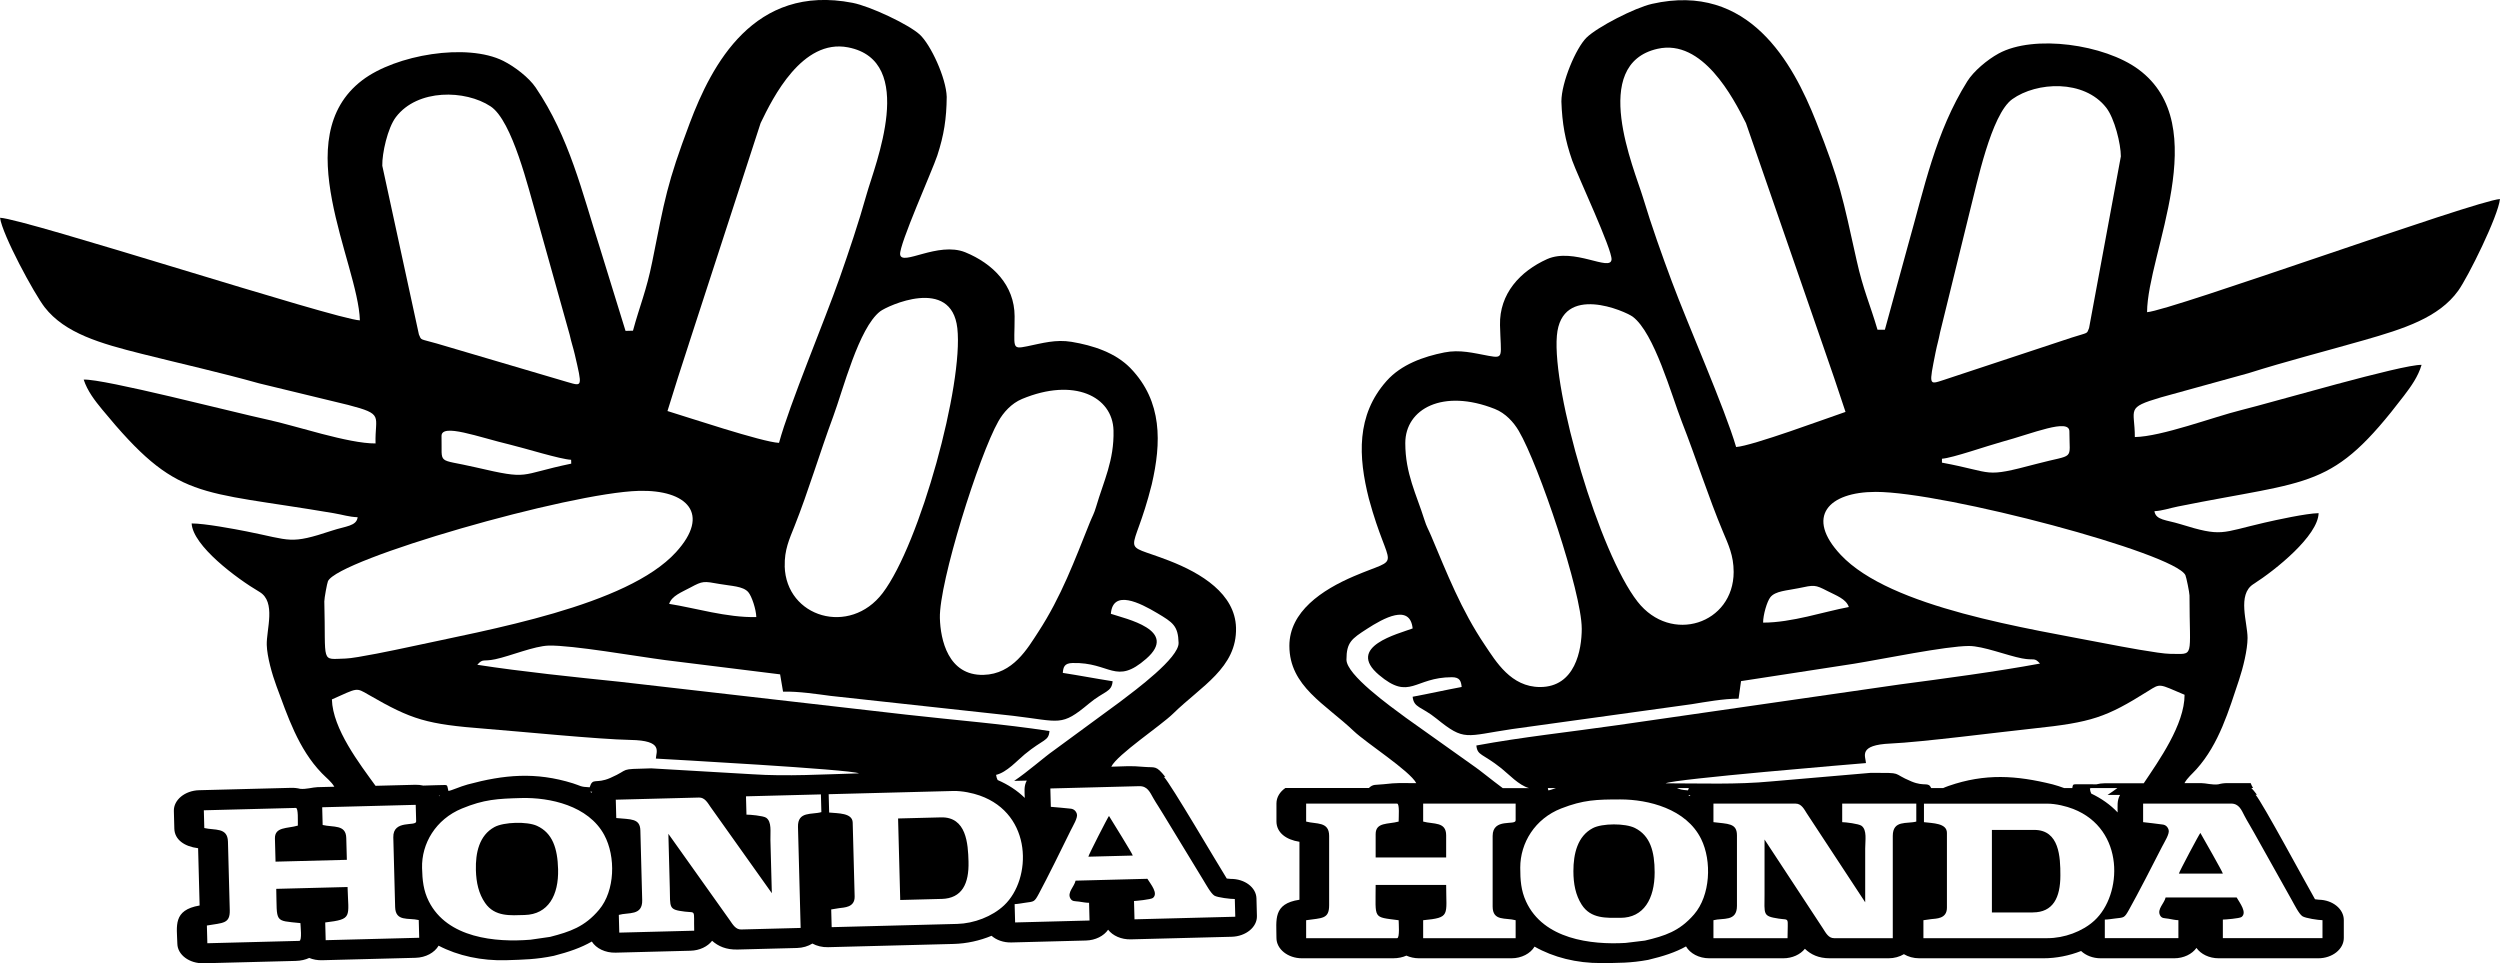 <?xml version="1.0" encoding="UTF-8"?>
<!DOCTYPE svg PUBLIC "-//W3C//DTD SVG 1.1//EN" "http://www.w3.org/Graphics/SVG/1.1/DTD/svg11.dtd">
<!-- Creator: CorelDRAW -->
<svg xmlns="http://www.w3.org/2000/svg" xml:space="preserve" width="115.195mm" height="44.388mm" version="1.1" style="shape-rendering:geometricPrecision; text-rendering:geometricPrecision; image-rendering:optimizeQuality; fill-rule:evenodd; clip-rule:evenodd"
viewBox="0 0 1024.02 394.58"
 xmlns:xlink="http://www.w3.org/1999/xlink"
 xmlns:xodm="http://www.corel.com/coreldraw/odm/2003">
 <defs>
  <style type="text/css">
   <![CDATA[
    .fil0 {fill:black} 
   ]]>
  </style>
 </defs>
 <g id="Camada_x0020_1">
  <g id="_2030361825056">
   <path class="fil0" d="M252.42 335.07c5.97,0.6 9.74,0.06 9.88,5.07l0.75 28.55c0.17,6.55 -5.71,4.92 -9.58,6.06l0.19 7.26 30.69 -0.79c-0.24,-8.92 0.87,-7.24 -3.87,-7.82 -6.78,-0.84 -5.91,-1.49 -6.13,-9.84 -0.19,-7.34 -0.39,-14.68 -0.58,-22.02l25.14 35.36c1.31,1.9 2.47,3.88 4.7,3.82l24.34 -0.63 -1.09 -41.38c-0.17,-6.55 5.71,-4.92 9.58,-6.06l-0.19 -7.26 -30.69 0.79 0.2 7.5c1.28,-0.03 6.87,0.45 8.06,1.27 2.39,1.66 1.66,5.85 1.75,9.13 0.19,7.26 0.38,14.52 0.58,21.78l-25.14 -35.36c-1.12,-1.62 -2.32,-3.89 -4.7,-3.82l-34.08 0.88 0.2 7.5zm87.21 -2.25c3.61,0.37 9.54,0.1 9.64,4.11l0.8 30.25c0.12,4.63 -4.42,4.5 -6.4,4.81 -0.83,0.13 -2.34,0.42 -3.2,0.52l0.19 7.26 51.44 -1.33c6.83,-0.18 14.32,-3.02 19.2,-7.62 11.38,-10.73 11.77,-37.29 -9.97,-44.96 -2.83,-1 -7.12,-1.96 -10.88,-1.87l-51.02 1.32 0.2 7.5zm46.05 35.38l-16.94 0.44 -0.88 -33.39 17.57 -0.45c10.44,-0.27 11.09,10.78 11.28,18.11 0.24,9.04 -2.63,15.08 -11.03,15.3zm-212.8 -12.67c0.13,5.01 0.53,9.22 2.76,13.66 7.58,15.09 27.36,16.89 41.66,15.72l8.03 -1.16c8.11,-2.1 14.17,-4.1 20.07,-11.13 6.53,-7.77 6.89,-21.74 2.1,-30.62 -6.51,-12.06 -22.34,-15.41 -33.86,-15.12 -9.91,0.26 -15.37,0.56 -24.43,4.29 -10.76,4.43 -16.59,14.37 -16.33,24.37zm22.05 0.88c-0.19,-7.11 1.36,-14.23 7.58,-17.63 3.86,-2.11 13.4,-2.35 17.42,-0.52 6.42,2.93 8.44,9.25 8.67,17.77 0.28,10.64 -4.01,18.51 -13.7,18.76 -5.68,0.15 -12.22,0.84 -16.2,-4.94 -2.61,-3.78 -3.64,-8.32 -3.77,-13.43zm235.5 -25.93c2.59,0.18 5.47,0.51 8.08,0.75 1.23,0.11 2.16,0.83 2.58,2.14 0.5,1.55 -1.56,4.8 -2.55,6.84 -3.3,6.76 -9.62,19.56 -13.01,25.85 -1.9,3.53 -1.96,3.18 -5.67,3.72 -1.11,0.16 -3.05,0.52 -4.26,0.56l0.2 7.5 30.48 -0.79 -0.19 -7.26c-1.18,0.03 -2.9,-0.31 -4.15,-0.49 -1.67,-0.23 -2.74,0.04 -3.5,-1.29 -1.4,-2.45 1.61,-4.82 2.12,-7.29l29.42 -0.76c1.42,2.29 4.57,6 2.25,7.85 -0.8,0.64 -6.92,1.23 -7.73,1.25l0.2 7.5 41.28 -1.06 -0.19 -7.26c-1.57,0.04 -7.15,-0.61 -8.38,-1.39 -1.47,-0.94 -3.43,-4.59 -4.5,-6.32l-16.39 -26.94c-1.35,-2.33 -2.81,-4.36 -4.15,-6.73 -1.36,-2.4 -2.39,-4.92 -5.73,-4.84l-36.41 0.94 0.2 7.5zm23.82 3.74c1.35,2.18 9.52,15.34 9.75,16.22l-18.21 0.47c0.16,-0.88 8.08,-16.36 8.46,-16.69zm-370.56 4.95c4.27,1.02 9.52,-0.38 9.68,5.56l0.74 28.07c0.15,5.65 -2.82,5.17 -9.37,6.3l0.19 7.26 37.68 -0.97c1.17,-0.03 0.47,-6.22 0.44,-7.28 -10.89,-1.12 -9.53,-0.01 -9.9,-14.03l29.21 -0.75c0.33,12.47 2.22,13.14 -9.15,14.52l0.19 7.26 38.31 -0.99 -0.19 -7.26c-4.24,-1.01 -9.51,0.78 -9.67,-5.32l-0.75 -28.55c-0.2,-7.44 9.42,-4.31 9.36,-6.54l-0.18 -6.78 -38.31 0.99 0.19 7.26c4.36,1.04 9.53,-0.3 9.67,5.32l0.24 8.95 -29.21 0.75 -0.25 -9.44c-0.13,-4.91 5.03,-4.05 9.39,-5.33 -0.05,-1.85 0.25,-7.27 -0.83,-7.24l-37.68 0.97 0.19 7.26zm157.96 -14.85l0.91 -0.02c-0.07,0.13 -0.14,0.25 -0.2,0.38 -0.23,-0.12 -0.47,-0.24 -0.7,-0.36zm166.98 -4.85c-0.29,-0.49 -0.48,-1.15 -0.63,-2.08 4.39,-1.03 8.56,-5.8 11.71,-8.4 7.76,-6.4 9.82,-5.33 10.16,-9.55 -18.8,-2.91 -38.77,-4.46 -58.67,-6.72l-117.32 -13.46c-18.61,-1.92 -40.09,-4.13 -58.38,-6.96 2.44,-2.73 2.2,-1.17 7.41,-2.28 6.15,-1.31 15.95,-5.43 21.84,-5.58 9.49,-0.25 36.21,4.44 47.81,5.95l46.98 5.83 1.2 7.08c6.36,-0.16 13.77,0.99 19.49,1.74l74.66 8.15c19.56,2.32 19.71,4.55 31.18,-5.02 6.23,-5.2 9.3,-4.55 9.67,-9.13 -6.82,-1.06 -13.59,-2.37 -20.41,-3.42 0.19,-2.36 0.63,-3.97 3.96,-4.05 15.59,-0.4 17.61,9.27 30.21,-1.74 13.51,-11.8 -8.56,-16.38 -14.49,-18.42 0.82,-10.16 11.97,-4.46 19.01,-0.27 6.34,3.78 8.55,5.15 8.74,12.19 0.16,6.15 -17.52,19.23 -23.99,24.14l-27.37 20.09c-3.28,2.25 -10.64,8.72 -16.01,12.3l5.19 -0.13c-1.28,2.24 -0.89,4.71 -0.83,7.1 -3.03,-3 -6.9,-5.52 -11.12,-7.33zm-254.82 2.4l16.26 -0.42c1.15,-0.03 2.27,0.09 3.32,0.33l5.29 -0.16c5.27,0.02 4.19,-0.78 4.99,2.35 1.19,-0.11 4.77,-1.8 7.88,-2.64 14.92,-4.03 27.85,-5.24 43.12,-0.48 3.24,1.01 2.89,1.47 6.86,1.63 1.31,-4.18 2.47,-1.21 8.47,-3.84 8.66,-3.79 2.63,-3.56 16.73,-3.92l41.32 2.41c14.4,0.97 29.3,0.02 43.79,-0.36 -3.29,-1.64 -78.91,-5.81 -83.19,-6.05 0.13,-2.87 3.11,-7.41 -10.35,-7.64 -12.91,-0.22 -46.23,-3.55 -59.34,-4.56 -24.26,-1.87 -30.2,-3.67 -47.95,-13.93 -5.34,-3.09 -4.36,-2.84 -15.06,1.89 0.32,12.09 11.39,26.43 17.87,35.39zm120.28 -74.51c1.04,-3.31 5.15,-4.79 8.74,-6.73 5.07,-2.73 5.36,-2.6 11.97,-1.42 4.74,0.85 9.55,0.84 11.7,3.33 1.45,1.68 3.21,7.1 3.29,10.21 -11.99,0.31 -25.3,-3.79 -35.7,-5.4zm-141.24 -1.1c-0.03,-1.1 1.12,-7.42 1.48,-8.2 4.18,-9.05 98.82,-36.26 127.36,-37 19.7,-0.51 29.6,9.35 15.19,25.13 -20.1,22 -76.52,31.67 -110,38.96 -4.06,0.88 -21.11,4.49 -25.29,4.59 -10.43,0.27 -8.06,2.57 -8.75,-23.48zm252.13 6.93c-0.38,-14.54 16.01,-66.63 23.98,-80.66 2,-3.53 5.28,-7.29 9.69,-9.12 21.25,-8.85 37.08,-1.04 37.45,12.88 0.32,12.31 -4.08,20.87 -7.09,31.17 -0.89,3.05 -1.53,3.89 -2.62,6.59 -6.18,15.38 -11.66,30.33 -21.12,44.83 -4.39,6.73 -10.34,17.24 -22.41,17.55 -14.52,0.37 -17.65,-14.47 -17.88,-23.25zm-204.13 -74.55c-0.14,-5.44 15.14,0.42 28.17,3.51 5.75,1.37 20.6,6.01 24.92,6.18l0.04 1.58c-22.21,4.62 -16.43,6.79 -39.2,1.5 -16.21,-3.76 -13.61,-0.61 -13.93,-12.78zm140.58 53.27c-0.18,-6.65 1.9,-11.1 4.01,-16.4 5.59,-14.02 10.31,-29.97 15.83,-44.86 4.03,-10.85 10.45,-36.31 19.24,-43.11 2.84,-2.2 29.21,-14.52 31.62,6.9 2.57,22.81 -15.24,88.23 -30.58,108.47 -13.44,17.74 -39.58,10.02 -40.14,-10.99zm-164.84 -164.06c-0.13,-4.93 2.16,-15.41 5.57,-19.89 8.87,-11.68 28.48,-11.2 38.78,-4.4 8.98,5.93 15.63,34.22 18.65,44.41l13.76 49.18c0.73,3.34 1.36,4.92 2.08,8 3.12,13.47 3.18,13.12 -2.88,11.38l-53.62 -15.82c-7.32,-2.08 -6.2,-1.2 -7.34,-3.69l-15.01 -69.17zm125.57 72.95l29.39 -90.39c5.04,-10.5 17.08,-34.62 35.8,-31.02 28.57,5.5 10.93,48.4 7.68,59.99 -3.32,11.85 -7.35,23.76 -11.08,34.39 -6.25,17.8 -20.58,51.85 -24.86,67.63 -6.68,-0.26 -38.26,-10.79 -45.69,-13.04 2.82,-9.26 5.77,-18.35 8.77,-27.56zm-102.4 185.12l0.48 -0.01 -0.36 0.21c-0.04,-0.07 -0.08,-0.13 -0.12,-0.2zm297.54 -7.73c-3.89,-4.84 -4.07,-3.68 -8.49,-4.06 -6.18,-0.53 -7.22,-0.25 -13.63,-0.09 2.52,-5.03 20.31,-16.81 25.32,-21.73 11.46,-11.24 26.22,-18.83 25.78,-35.2 -0.37,-13.85 -14.14,-22.32 -27.47,-27.48 -20.97,-8.13 -14.73,-0.44 -7.04,-31.24 3.95,-17.04 4.41,-33.91 -8.62,-47.48 -6.23,-6.48 -15.47,-9.43 -24.21,-10.89 -6.48,-1.08 -12,0.54 -18.27,1.83 -6.54,1.33 -5.05,0.49 -5.08,-12.3 -0.03,-12.73 -8.91,-21.59 -20.23,-26.23 -11.22,-4.49 -26.02,5.85 -26.66,0.91 -0.5,-3.9 13.26,-34.55 15.21,-40.49 2.76,-8.41 3.79,-15.21 3.87,-24.05 -0.2,-7.71 -6.58,-21.49 -11.1,-25.59 -4.54,-4.12 -20.21,-11.54 -27.48,-12.95 -40.41,-7.86 -57.7,25.45 -66.66,49.24 -9.41,24.98 -10.23,31.11 -15.38,56.82 -2.42,12.04 -5.09,17.89 -7.89,28.24l-3.05 0.08 -10.53 -34.1c-7.29,-22.77 -12.48,-45.24 -26.28,-65.59 -2.73,-4.03 -8.5,-8.51 -13.26,-10.9 -14.86,-7.44 -44,-2.56 -57.76,7.91 -30.98,23.57 -1.72,74.63 -0.98,98.37 -9.86,-0.38 -137.19,-41.63 -147.4,-42.03 0.93,6.98 14.05,31.22 18.27,36.65 8.32,10.71 22.92,14.85 39.71,19.07 16.79,4.22 32.12,7.62 48.15,12.11l36.44 8.83c14.94,3.89 10.94,4.29 11.24,15.78 -11.13,0.09 -32.7,-7.27 -44.18,-9.74 -13.87,-2.99 -67.28,-16.83 -75.37,-16.41 1.54,4.69 4.55,8.57 7.62,12.3 30.89,37.52 38.42,32.82 94.81,42.42 3.92,0.67 6.16,1.51 9.79,1.65 -0.44,3.67 -4.89,3.63 -10.45,5.47 -17.47,5.79 -16.61,4 -34.99,0.35 -4.91,-0.98 -17.38,-3.31 -22.56,-3.27 0.5,9.14 18.34,22.49 27.78,28.03 6.93,4.07 2.8,15.49 2.99,21.75 0.14,4.76 2.19,12.06 3.99,16.89 4.53,12.13 8.91,25.65 18.55,35.62 2,2.07 3.81,3.34 5.14,5.55l-6.9 0.18c-1.93,0.05 -4.71,0.94 -7.09,0.68 -1.19,-0.3 -2.45,-0.43 -3.71,-0.4l-37.68 0.97c-5.82,0.15 -10.47,3.97 -10.35,8.49l0.19 7.26c0.12,4.53 4.17,7.33 9.74,8.01l0.62 23.46c-11.02,1.89 -9.31,8.37 -9.12,15.72 0.12,4.53 4.97,8.1 10.79,7.95l37.68 -0.97c2.18,-0.06 4.02,-0.5 5.54,-1.22 1.56,0.65 3.35,0.99 5.25,0.94l38.31 -0.99c4.21,-0.11 7.81,-2.14 9.44,-4.97 7.93,4.15 17.67,6.26 27.74,5.95 7.14,-0.23 12.24,-0.31 19.44,-1.79 6.23,-1.61 11.22,-3.33 15.58,-5.86 1.75,2.79 5.48,4.67 9.74,4.56l30.69 -0.79c3.75,-0.1 7.02,-1.72 8.84,-4.07 2.52,2.23 5.73,3.7 10.43,3.58l24.34 -0.63c2.38,-0.06 4.56,-0.73 6.31,-1.82 1.8,0.99 4.02,1.55 6.4,1.49l51.44 -1.33c5.37,-0.14 10.72,-1.34 15.54,-3.34 1.99,1.75 4.93,2.82 8.17,2.73l30.48 -0.79c3.94,-0.1 7.35,-1.88 9.1,-4.43 1.88,2.45 5.38,4.06 9.32,3.95l41.28 -1.06c5.82,-0.15 10.47,-3.97 10.35,-8.49l-0.19 -7.26c-0.12,-4.47 -4.83,-8 -10.54,-7.95 -0.42,-0.02 -1.01,-0.07 -1.62,-0.15 -3.75,-5.96 -23.04,-38.91 -25.74,-41.65l0.57 -0.01z"/>
   <g>
    <path class="fil0" d="M701.84 336.76c5.88,0.76 9.63,0.31 9.63,5.39l0 28.9c0,6.62 -5.77,4.83 -9.63,5.88l0 7.35 30.35 0c0,-9.03 1.05,-7.29 -3.62,-8.01 -6.68,-1.02 -5.8,-1.66 -5.8,-10.11 0,-7.43 0,-14.86 0,-22.29l23.92 36.42c1.24,1.96 2.34,3.99 4.54,3.99l24.07 0 0 -41.88c0,-6.63 5.77,-4.83 9.63,-5.88l0 -7.35 -30.35 0 0 7.59c1.27,0 6.78,0.64 7.93,1.5 2.31,1.74 1.49,5.96 1.49,9.28 0,7.35 0,14.69 0,22.04l-23.92 -36.42c-1.06,-1.67 -2.19,-3.99 -4.54,-3.99l-33.7 0 0 7.59zm-75.59 -13.96c-4.17,-1.19 -8.18,-5.61 -11.23,-8.05 -7.83,-6.27 -9.85,-5.13 -10.29,-9.39 18.5,-3.43 38.19,-5.52 57.8,-8.33l115.58 -16.67c18.34,-2.43 39.5,-5.23 57.5,-8.56 -2.48,-2.7 -2.21,-1.13 -7.38,-2.12 -6.11,-1.16 -15.9,-5.08 -21.73,-5.08 -9.39,0 -35.66,5.43 -47.09,7.27l-46.27 7.12 -1 7.19c-6.29,0 -13.58,1.36 -19.21,2.26l-73.56 10.19c-19.27,2.86 -19.36,5.11 -30.94,-4.26 -6.3,-5.1 -9.31,-4.36 -9.8,-8.98 6.71,-1.24 13.37,-2.75 20.08,-4 -0.25,-2.38 -0.72,-4 -4.01,-4 -15.42,0 -17.16,9.83 -29.9,-0.97 -13.66,-11.58 8.03,-16.79 13.83,-19.01 -1.07,-10.25 -11.94,-4.2 -18.79,0.23 -6.16,3.99 -8.32,5.44 -8.32,12.56 0,6.23 17.82,18.99 24.33,23.79l27.57 19.61c2.53,1.68 7.49,5.81 12.11,9.21l10.71 0zm-65.58 0c1.8,-1.74 2.75,-1.2 5.99,-1.57 6.09,-0.7 7.13,-0.45 13.46,-0.45 -2.63,-5.02 -20.5,-16.47 -25.58,-21.31 -11.62,-11.07 -26.4,-18.36 -26.4,-34.93 0,-14.02 13.39,-22.94 26.42,-28.51 20.51,-8.77 14.54,-0.83 6.14,-31.78 -4.34,-17.13 -5.24,-34.19 7.28,-48.24 5.98,-6.71 15.04,-9.94 23.64,-11.65 6.38,-1.26 11.87,0.23 18.1,1.38 6.49,1.18 5,0.37 4.7,-12.57 -0.3,-12.87 8.24,-22.07 19.31,-27.05 10.97,-4.83 25.87,5.24 26.37,0.22 0.4,-3.95 -14.01,-34.6 -16.09,-40.55 -2.95,-8.43 -4.14,-15.29 -4.45,-24.22 0,-7.8 5.95,-21.9 10.3,-26.17 4.38,-4.29 19.67,-12.2 26.82,-13.82 39.72,-9.01 57.68,24.23 67.15,48.07 9.94,25.01 10.91,31.19 16.68,57.07 2.7,12.11 5.5,17.96 8.54,28.35l3.01 0 9.52 -34.76c6.61,-23.22 11.16,-46.08 24.25,-67.02 2.59,-4.14 8.17,-8.83 12.82,-11.37 14.48,-7.91 43.41,-3.74 57.28,6.49 31.23,23.03 3.64,75.44 3.53,99.46 9.73,-0.65 134.47,-45.68 144.55,-46.35 -0.74,7.08 -13.07,31.94 -17.09,37.54 -7.94,11.05 -22.26,15.61 -38.74,20.32 -16.47,4.71 -31.54,8.54 -47.26,13.5l-35.77 9.88c-14.66,4.33 -10.7,4.62 -10.7,16.26 11,-0.2 32.12,-8.2 43.4,-11 13.63,-3.38 66.04,-18.78 74.05,-18.57 -1.4,4.78 -4.28,8.79 -7.21,12.64 -29.54,38.75 -37.1,34.2 -92.58,45.37 -3.86,0.78 -6.05,1.69 -9.63,1.93 0.53,3.7 4.93,3.54 10.47,5.26 17.41,5.4 16.51,3.61 34.58,-0.56 4.82,-1.11 17.08,-3.8 22.2,-3.9 -0.26,9.26 -17.54,23.23 -26.72,29.07 -6.74,4.29 -2.37,15.74 -2.39,22.07 -0.01,4.82 -1.85,12.25 -3.5,17.19 -4.15,12.38 -8.13,26.18 -17.4,36.51 -1.92,2.14 -3.67,3.47 -4.94,5.74l6.82 0c1.91,0 4.68,0.83 7.02,0.5 1.17,-0.33 2.41,-0.5 3.66,-0.5l9.62 0c0.26,0.7 0.6,1.37 0.99,2.01l-0.72 0c0.62,0.6 1.34,1.48 2.3,2.76l-0.56 0c2.6,2.84 20.8,36.67 24.34,42.8 0.6,0.09 1.18,0.16 1.59,0.19 5.65,0.1 10.21,3.8 10.21,8.32l0 7.35c0,4.58 -4.7,8.32 -10.45,8.32l-40.81 0c-3.9,0 -7.31,-1.71 -9.1,-4.24 -1.8,2.53 -5.21,4.24 -9.11,4.24l-30.14 0c-3.2,0 -6.08,-1.16 -8,-2.98 -4.82,1.9 -10.13,2.98 -15.44,2.98l-50.86 0c-2.35,0 -4.53,-0.62 -6.28,-1.68 -1.75,1.05 -3.93,1.68 -6.28,1.68l-24.07 0c-4.64,0 -7.78,-1.56 -10.21,-3.89 -1.86,2.33 -5.13,3.89 -8.84,3.89l-30.35 0c-4.21,0 -7.85,-2 -9.5,-4.86 -4.37,2.44 -9.35,4.05 -15.54,5.52 -7.15,1.31 -12.19,1.25 -19.25,1.3 -9.96,0.06 -19.52,-2.33 -27.25,-6.74 -1.68,2.82 -5.29,4.78 -9.45,4.78l-37.88 0c-1.87,0 -3.64,-0.4 -5.17,-1.09 -1.52,0.69 -3.36,1.09 -5.51,1.09l-37.26 0c-5.75,0 -10.45,-3.74 -10.45,-8.32 0,-7.43 -1.52,-14.03 9.42,-15.66l0 -23.74c-5.49,-0.84 -9.42,-3.77 -9.42,-8.36l0 -7.35c0,-2.52 1.42,-4.78 3.65,-6.31l34.16 0zm306.64 0l-10.71 0 -0.57 0.14c0.12,0.95 0.29,1.62 0.57,2.12 4.12,1.95 7.88,4.6 10.8,7.71 0,-2.42 -0.32,-4.93 1,-7.16l-5.13 0c1.26,-0.81 2.63,-1.78 4.03,-2.81zm-18.48 0c0.37,-2.07 0.07,-1.42 4.68,-1.56l5.23 0.02c1.03,-0.27 2.13,-0.42 3.27,-0.42l16.08 0c6.17,-9.24 16.73,-24.03 16.73,-36.26 -10.7,-4.51 -9.73,-4.78 -14.93,-1.52 -17.27,10.83 -23.1,12.82 -47.02,15.34 -12.93,1.36 -45.77,5.6 -58.52,6.16 -13.29,0.58 -10.23,5.1 -10.03,8 -4.22,0.35 -78.83,6.54 -82.04,8.29 14.33,0 29.08,0.58 43.28,-0.78l40.76 -3.51c13.94,0 7.98,-0.07 16.63,3.53 5.47,2.28 6.84,-0.04 8.1,2.72l4.86 0c0.55,-0.24 1.21,-0.53 2.24,-0.89 14.97,-5.21 27.77,-4.32 42.62,-0.64 1.58,0.39 3.29,1.01 4.74,1.52l3.3 0zm-157.06 0l-4.86 0c1.15,0.5 1.85,0.76 4.5,0.94 0.12,-0.37 0.24,-0.68 0.36,-0.94zm-54.46 0l-3.3 0c0.05,0.27 0.11,0.58 0.19,0.94 0.58,-0.04 1.73,-0.44 3.12,-0.94zm150.75 13.96c3.56,0.47 9.42,0.35 9.42,4.41l0 30.61c0,4.68 -4.48,4.44 -6.45,4.7 -0.83,0.11 -2.32,0.36 -3.18,0.45l0 7.35 50.86 0c6.76,0 14.23,-2.68 19.17,-7.2 11.53,-10.56 12.61,-37.41 -8.67,-45.73 -2.77,-1.08 -6.99,-2.17 -10.7,-2.17l-50.44 0 0 7.59zm44.58 36.98l-16.74 0 0 -33.8 17.37 0c10.32,0 10.68,11.19 10.68,18.61 0,9.15 -3,15.18 -11.3,15.18zm-209.93 -18.37c0,5.07 0.29,9.34 2.37,13.88 7.09,15.46 26.59,17.8 40.75,16.98l7.97 -0.96c8.07,-1.91 14.11,-3.78 20.12,-10.74 6.65,-7.69 7.37,-21.81 2.87,-30.91 -6.12,-12.36 -21.67,-16.17 -33.06,-16.17 -9.8,0 -15.2,0.17 -24.25,3.7 -10.75,4.2 -16.77,14.1 -16.77,24.22zm21.77 1.47c0,-7.2 1.71,-14.36 7.95,-17.63 3.87,-2.03 13.3,-2.03 17.23,-0.07 6.27,3.13 8.1,9.58 8.1,18.2 0,10.77 -4.45,18.61 -14.02,18.61 -5.61,0 -12.09,0.53 -15.88,-5.42 -2.48,-3.89 -3.38,-8.51 -3.38,-13.68zm233.37 -20.08c2.56,0.25 5.4,0.66 7.96,0.97 1.21,0.14 2.11,0.9 2.49,2.23 0.45,1.58 -1.66,4.81 -2.7,6.85 -3.43,6.75 -10.01,19.53 -13.53,25.8 -1.97,3.52 -2.03,3.16 -5.7,3.61 -1.1,0.13 -3.03,0.45 -4.22,0.45l0 7.59 30.14 0 0 -7.35c-1.17,0 -2.85,-0.39 -4.09,-0.6 -1.65,-0.28 -2.71,-0.03 -3.42,-1.39 -1.32,-2.51 1.72,-4.84 2.28,-7.32l29.09 0c1.35,2.35 4.35,6.18 2.02,8 -0.8,0.62 -6.87,1.07 -7.67,1.07l0 7.59 40.81 0 0 -7.35c-1.56,0 -7.04,-0.8 -8.24,-1.63 -1.43,-0.98 -3.27,-4.73 -4.28,-6.51l-15.49 -27.67c-1.28,-2.39 -2.67,-4.48 -3.93,-6.91 -1.28,-2.47 -2.24,-5.04 -5.53,-5.04l-36 0 0 7.59zm23.44 4.41c1.28,2.24 9.01,15.76 9.21,16.65l-18 0c0.18,-0.89 8.41,-16.33 8.79,-16.65zm-366.28 -4.65c4.19,1.14 9.42,-0.13 9.42,5.88l0 28.41c0,5.72 -2.92,5.16 -9.42,6.12l0 7.35 37.26 0c1.15,0 0.63,-6.28 0.63,-7.35 -10.73,-1.42 -9.42,-0.26 -9.42,-14.45l28.88 0c0,12.62 1.85,13.35 -9.42,14.45l0 7.35 37.88 0 0 -7.35c-4.16,-1.14 -9.42,0.54 -9.42,-5.63l0 -28.9c0,-7.53 9.42,-4.11 9.42,-6.37l0 -6.86 -37.88 0 0 7.35c4.28,1.17 9.42,-0.05 9.42,5.63l0 9.06 -28.88 0 0 -9.55c0,-4.97 5.08,-3.96 9.42,-5.14 0,-1.87 0.44,-7.35 -0.63,-7.35l-37.26 0 0 7.35zm156.47 -10.89l0.9 0 -0.21 0.38 -0.68 -0.38zm-61.2 0l0.48 0 -0.48 0zm127.02 -77c-1.11,-3.33 -5.21,-4.71 -8.81,-6.57 -5.08,-2.63 -5.36,-2.49 -11.86,-1.12 -4.66,0.98 -9.42,1.1 -11.47,3.68 -1.39,1.74 -2.98,7.27 -2.98,10.41 11.86,0 24.9,-4.5 35.13,-6.39zm139.53 -4.79c0,-1.11 -1.3,-7.48 -1.67,-8.26 -4.37,-9.04 -98.59,-34.1 -126.81,-34.1 -19.48,0 -29.01,10.23 -14.35,25.81 20.43,21.73 76.44,30.04 109.7,36.53 4.03,0.79 20.98,3.99 25.11,3.99 10.31,0 8.03,2.39 8.03,-23.98zm-248.94 13.59c0,-14.72 -17.56,-66.97 -25.8,-80.96 -2.07,-3.52 -5.41,-7.23 -9.81,-8.97 -21.23,-8.4 -36.66,-0.09 -36.66,14.01 0,12.46 4.57,21 7.81,31.34 0.96,3.06 1.62,3.89 2.76,6.6 6.51,15.4 12.31,30.37 22.04,44.79 4.51,6.7 10.67,17.17 22.6,17.17 14.35,0 17.07,-15.09 17.07,-23.98zm199.75 -80.72c0,-5.51 -14.95,0.82 -27.74,4.29 -5.65,1.53 -20.19,6.62 -24.46,6.9l0 1.6c22.07,4.09 16.41,6.43 38.77,0.5 15.91,-4.22 13.43,-0.98 13.43,-13.29zm-137.52 57.54c0,-6.73 -2.17,-11.18 -4.39,-16.48 -5.89,-14.03 -10.97,-30.04 -16.81,-44.95 -4.26,-10.87 -11.27,-36.45 -20.14,-43.1 -2.87,-2.15 -29.24,-13.92 -31.07,7.8 -1.95,23.13 17.36,88.84 33.04,108.91 13.74,17.59 39.37,9.1 39.37,-12.17zm158.6 -170.23c0,-4.99 -2.54,-15.53 -6.03,-19.97 -9.07,-11.58 -28.43,-10.58 -38.43,-3.44 -8.72,6.23 -14.55,35.01 -17.27,45.4l-12.31 50.1c-0.64,3.4 -1.22,5.01 -1.84,8.15 -2.73,13.71 -2.8,13.35 3.14,11.43l52.57 -17.4c7.18,-2.29 6.09,-1.38 7.15,-3.92l13.03 -70.35zm-122.17 77.05l-31.39 -90.65c-5.26,-10.49 -17.78,-34.57 -36.18,-30.44 -28.08,6.31 -9.54,49.23 -6.02,60.87 3.59,11.9 7.88,23.84 11.85,34.5 6.64,17.84 21.68,51.9 26.32,67.75 6.6,-0.44 37.52,-11.91 44.81,-14.38 -3.02,-9.3 -6.18,-18.4 -9.39,-27.65z"/>
   </g>
  </g>
 </g>
</svg>

